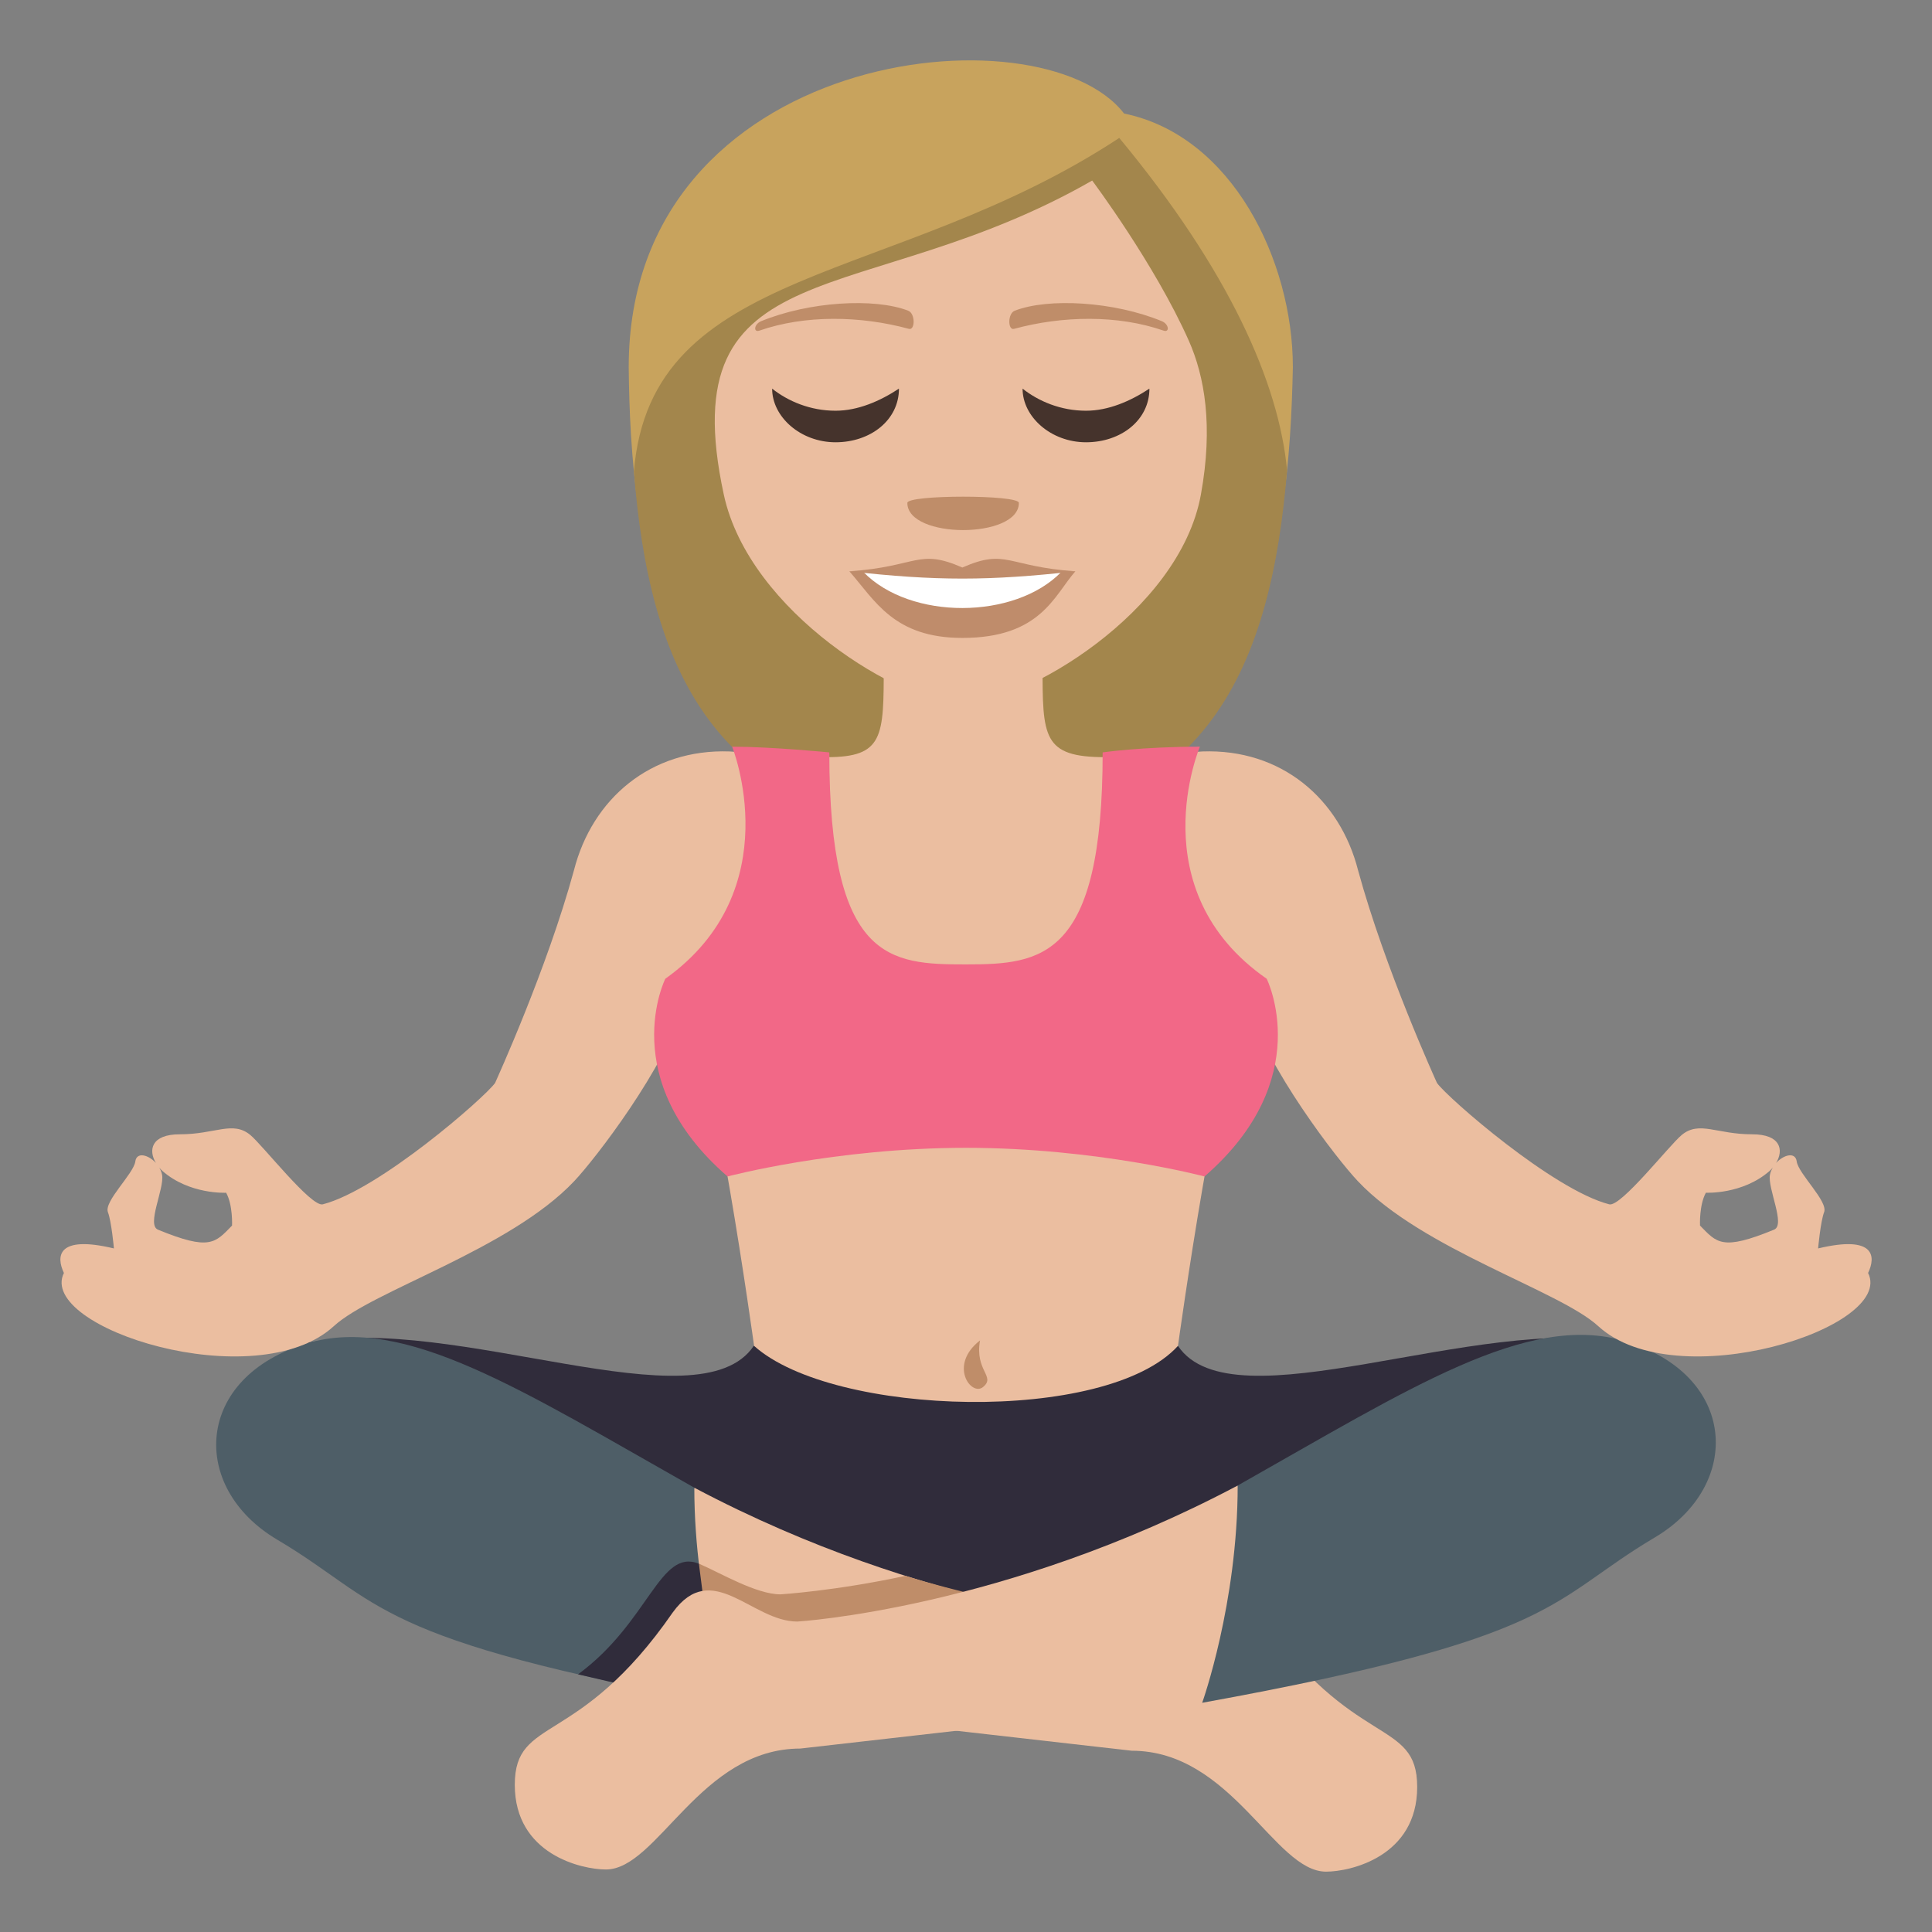 <?xml version="1.0" encoding="utf-8"?>
<!-- Generator: Adobe Illustrator 15.0.0, SVG Export Plug-In . SVG Version: 6.00 Build 0)  -->
<!DOCTYPE svg PUBLIC "-//W3C//DTD SVG 1.1//EN" "http://www.w3.org/Graphics/SVG/1.1/DTD/svg11.dtd">
<svg version="1.1" id="Layer_1" xmlns="http://www.w3.org/2000/svg" xmlns:xlink="http://www.w3.org/1999/xlink" x="0px" y="0px"
	 width="64px" height="64px" viewBox="0 0 64 64" enable-background="new 0 0 64 64" xml:space="preserve">
<rect x="0" y="0" width="64" height="64" fill="#808080" stroke="none"/>
<path fill="#C8A35D" d="M37.236,3.761c-2.754-3.578-16.409-2.145-16.409,8.402c0.057,5.666,0.971,15.223,10.971,15.223
	c10,0,10.915-9.504,11.03-15.223C42.828,8.651,40.828,4.497,37.236,3.761z"/>
<path fill="#A3864C" d="M20.999,15.622c0.492,6.252,2.529,11.764,10.81,11.764c8.307,0,10.311-5.531,10.827-11.805
	c-0.271-2.887-1.916-6.617-5.559-11.012C29.611,9.485,21.559,8.722,20.999,15.622z"/>
<path fill="#302C3B" d="M39.021,44.583H24.97c-1.812,2.703-9.941-1.086-14.789-0.096c0,0,17.491,10.764,22.07,10.789
	c4.581-0.025,21.559-10.789,21.559-10.789C48.963,43.497,40.834,47.286,39.021,44.583z"/>
<path fill="#EBBEA0" d="M23,49.282c7.747,4.104,14.589,4.506,14.589,4.506c1.51,0,2.816-2.102,4.125-0.301
	c3.119,4.508,5.232,3.404,5.232,5.709s-2.213,2.805-3.018,2.805c-1.711,0-3.121-4.006-6.441-4.006l-14.085-1.604
	C22.071,51.964,23,49.282,23,49.282z"/>
<path fill="#4E5E67" d="M10.181,44.497c3.223-0.959,7.129,1.572,12.819,4.785c0,3.91,1.175,7.197,1.175,7.197
	c-11.959-2.168-11.459-3.381-14.991-5.475C6.255,49.269,6.439,45.612,10.181,44.497z"/>
<path fill="#BF8D69" d="M37.125,53.716c0,0-3.756-0.471-7.133-1.514c-2.313,0.5-4.137,0.613-4.137,0.613
	c-0.805,0-1.999-0.715-2.702-1.016c0,0,0.026,1.742,0.778,3.648C23.931,55.448,38.131,53.716,37.125,53.716z"/>
<path fill="#302C3B" d="M19.149,55.464c1.811,0.4,3.188,0.953,4.422-0.391L23.152,51.8C21.853,51.276,21.509,53.729,19.149,55.464z"
	/>
<path fill="#EBBEA0" d="M41,49.21c-7.748,4.104-14.59,4.506-14.59,4.506c-1.509,0-2.817-2.102-4.125-0.301
	c-3.119,4.508-5.232,3.404-5.232,5.709s2.214,2.805,3.019,2.805c1.71,0,3.12-4.006,6.44-4.006l14.086-1.604
	C41.994,51.714,41,49.21,41,49.21z"/>
<path fill="#4E5E67" d="M53.818,44.425C50.596,43.466,46.689,45.997,41,49.21c0,3.91-1.176,7.197-1.176,7.197
	c11.959-2.168,11.459-3.381,14.99-5.475C57.744,49.196,57.561,45.54,53.818,44.425z"/>
<path fill="#EBBEA0" d="M60.227,41.356c0,0,0.08-0.891,0.199-1.201c0.139-0.359-0.852-1.27-0.908-1.682
	c-0.043-0.322-0.43-0.225-0.682,0.051c0.254-0.42,0.166-0.951-0.799-0.949c-1.164,0.002-1.744-0.457-2.326,0.021
	c-0.41,0.336-2.016,2.396-2.402,2.299c-1.859-0.477-5.35-3.523-5.707-4.02c-0.047-0.107-1.721-3.775-2.613-7.041
	c-0.602-2.373-2.545-4.037-5.162-3.941c0,0-2.412,0.189-3.219,0.189c-2.072,0-2.072-0.67-2.072-3.035c0-0.186-5.261-0.186-5.261,0
	c0,2.352,0.001,3.035-1.881,3.035c-0.806,0-3.219-0.189-3.219-0.189c-2.617-0.096-4.56,1.568-5.163,3.941
	c-0.892,3.266-2.566,6.934-2.612,7.041c-0.358,0.496-3.848,3.543-5.708,4.02c-0.387,0.098-1.992-1.963-2.402-2.299
	c-0.582-0.479-1.163-0.02-2.327-0.021c-0.964-0.002-1.052,0.529-0.799,0.949c-0.251-0.275-0.638-0.373-0.681-0.051
	c-0.056,0.412-1.046,1.322-0.908,1.682c0.119,0.311,0.199,1.201,0.199,1.201c-1.888-0.451-1.917,0.266-1.657,0.813
	c-0.901,1.813,6.368,4.125,8.945,1.758c1.28-1.176,5.815-2.531,7.957-4.797c0.702-0.742,3.015-3.744,3.663-5.898
	c0.906,1.232,2.298,11.352,2.298,11.352c2.618,2.35,11.671,2.602,14.042,0c0,0,1.393-10.119,2.297-11.352
	c0.648,2.154,2.961,5.156,3.664,5.898c2.141,2.266,6.676,3.621,7.957,4.797c2.576,2.367,9.846,0.055,8.943-1.758
	C62.145,41.622,62.113,40.905,60.227,41.356z M7.687,40.599c-0.56,0.57-0.726,0.846-2.455,0.135
	c-0.385-0.16,0.216-1.355,0.138-1.813c-0.015-0.088-0.051-0.168-0.095-0.242c0.033,0.035,0.064,0.074,0.101,0.107
	c0.9,0.791,2.115,0.725,2.115,0.725C7.718,39.917,7.687,40.599,7.687,40.599z M58.77,40.733c-1.73,0.711-1.896,0.436-2.455-0.135
	c0,0-0.031-0.682,0.195-1.088c0,0,1.215,0.066,2.115-0.725c0.037-0.033,0.068-0.072,0.102-0.107
	c-0.045,0.074-0.082,0.154-0.096,0.242C58.553,39.378,59.154,40.573,58.77,40.733z"/>
<path fill="#FFDD67" d="M23.182,35.351"/>
<path fill="#F26887" d="M41.961,32.423c-4.227-2.941-2.213-7.688-2.213-7.688c-1.912,0-3.221,0.189-3.221,0.189
	c0,6.834-2.012,7.023-4.528,7.023c-2.516,0-4.527-0.094-4.527-7.023c0,0-1.911-0.189-3.219-0.189c0,0,1.912,4.746-2.214,7.688
	c0,0-1.662,3.322,2.062,6.549c0,0,3.573-0.949,7.899-0.949c4.327,0,7.901,0.949,7.901,0.949
	C43.623,35.745,41.961,32.423,41.961,32.423z"/>
<path fill="#BF8D69" d="M32.465,44.403c-0.181,1.01,0.53,1.188,0.102,1.543C32.172,46.272,31.408,45.22,32.465,44.403z"/>
<path fill="#EBBEA0" d="M39.379,11.282c-1.131-2.543-3.199-5.301-3.199-5.301c-7.577,4.348-13.981,2.166-12.203,10.404
	c0.844,3.908,5.908,6.936,7.903,6.936c1.993,0,7.186-3.004,7.901-6.936C40.195,14.106,39.904,12.466,39.379,11.282z"/>
<path fill="#BF8C6B" d="M35.623,18.925c-0.703,0.797-1.145,2.207-3.744,2.207c-2.269,0-2.893-1.24-3.743-2.207H35.623z"/>
<path fill="#FFFFFF" d="M35.154,18.95c-1.539,1.578-4.991,1.6-6.551,0H35.154z"/>
<path fill="#BF8C6B" d="M31.879,18.8c-1.467-0.645-1.478-0.027-3.744,0.125c2.861,0.322,4.627,0.322,7.488,0
	C33.357,18.772,33.346,18.155,31.879,18.8z"/>
<path fill="#BF8D69" d="M38.488,10.64c-1.588-0.654-3.76-0.781-4.877-0.346c-0.234,0.094-0.229,0.656-0.02,0.6
	c1.6-0.436,3.441-0.469,4.955,0.059C38.75,11.022,38.727,10.739,38.488,10.64z"/>
<path fill="#BF8D69" d="M25.213,10.64c1.587-0.652,3.76-0.781,4.876-0.346c0.235,0.094,0.228,0.656,0.02,0.6
	c-1.6-0.436-3.44-0.469-4.955,0.059C24.951,11.022,24.975,10.739,25.213,10.64z"/>
<path fill="#BF8D69" d="M33.752,16.659c0,1.201-3.695,1.201-3.695,0C30.057,16.384,33.752,16.384,33.752,16.659z"/>
<path fill="#45332C" d="M29.779,12.874c0,1.045-0.945,1.777-2.1,1.777c-1.156,0-2.101-0.838-2.101-1.777
	c0.524,0.416,1.261,0.732,2.101,0.732C28.414,13.606,29.149,13.29,29.779,12.874"/>
<path fill="#45332C" d="M38.076,12.874c0,1.045-0.943,1.777-2.1,1.777s-2.102-0.838-2.102-1.777
	c0.525,0.416,1.262,0.732,2.102,0.732C36.713,13.606,37.447,13.29,38.076,12.874"/>
</svg>
